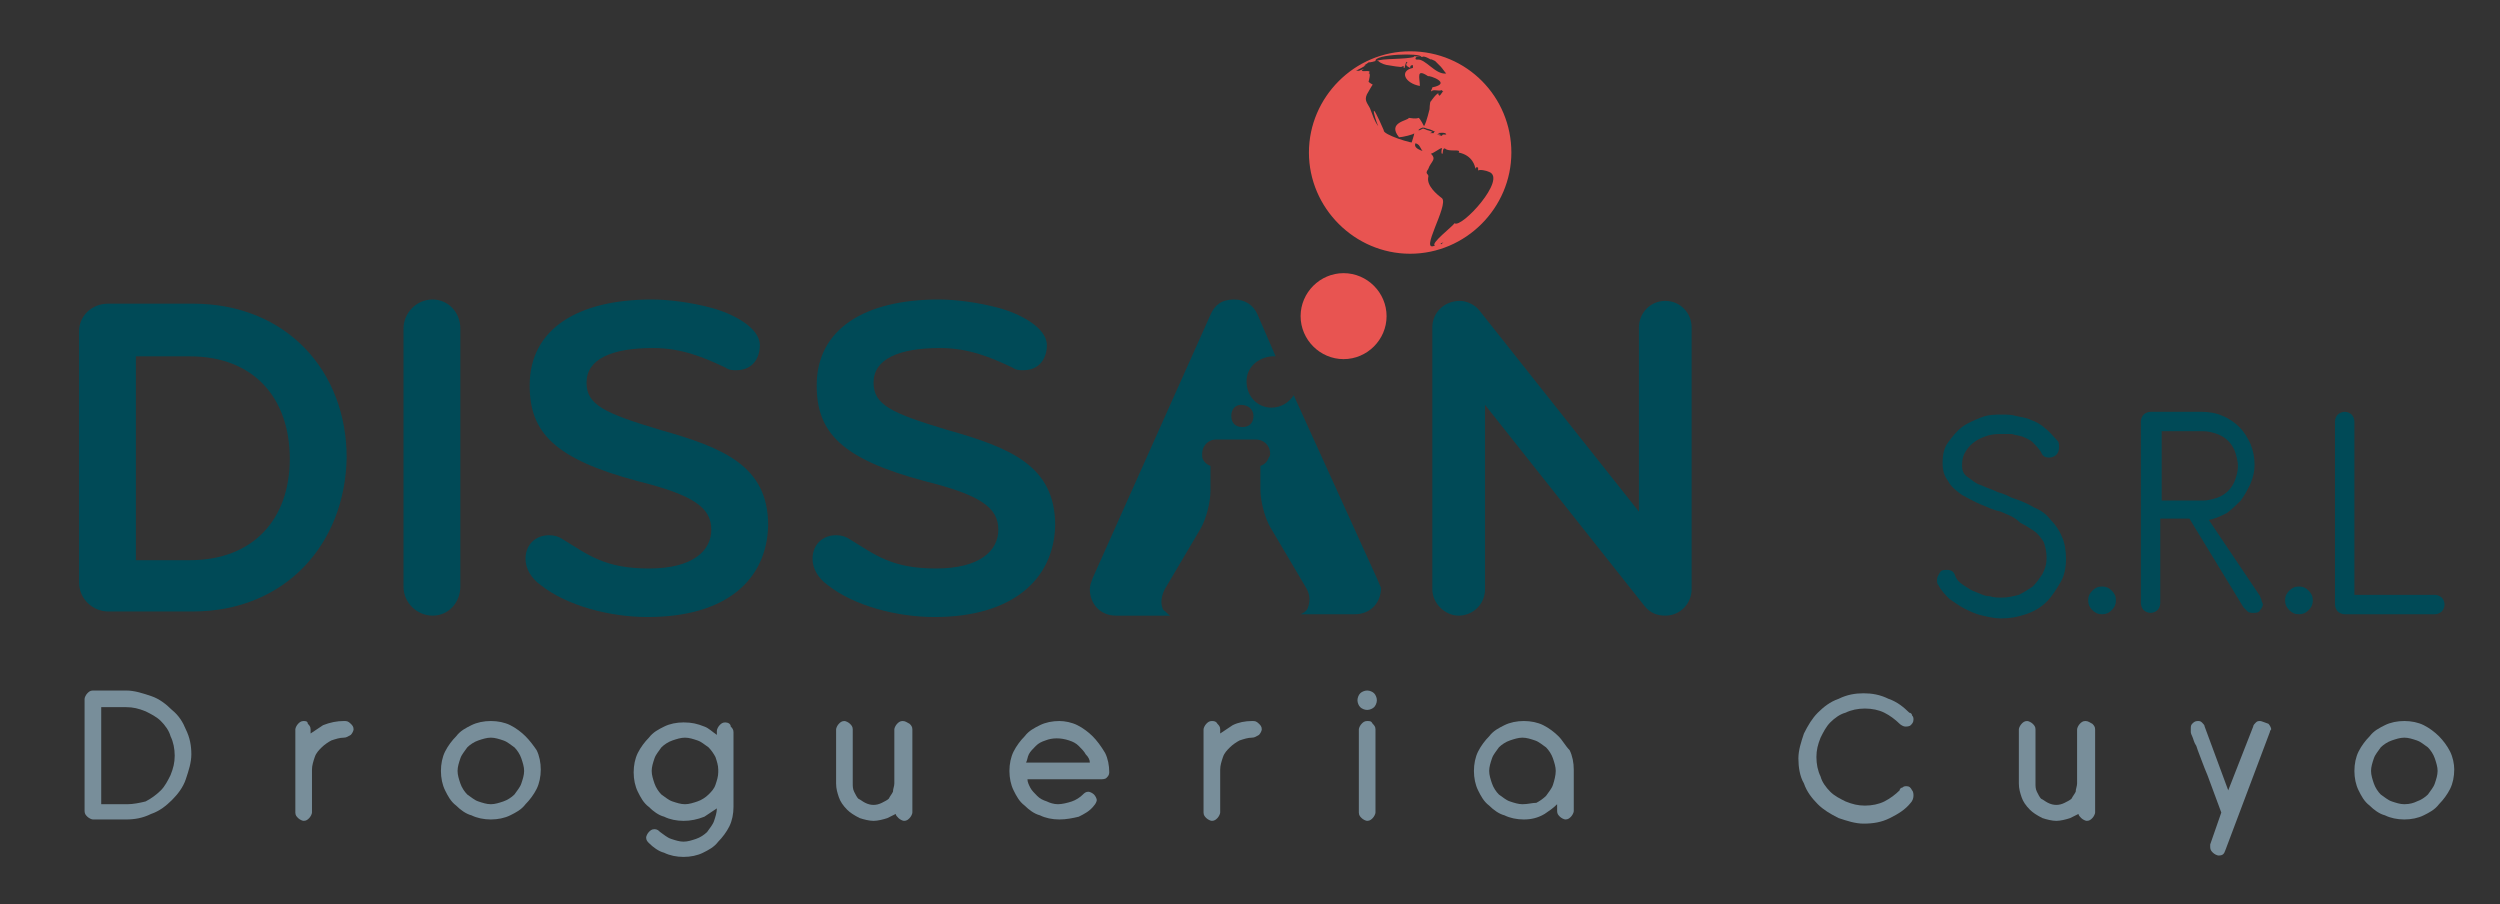 <?xml version="1.0" encoding="utf-8"?>
<!-- Generator: Adobe Illustrator 22.0.0, SVG Export Plug-In . SVG Version: 6.00 Build 0)  -->
<svg version="1.1" id="Capa_1" xmlns="http://www.w3.org/2000/svg" xmlns:xlink="http://www.w3.org/1999/xlink" x="0px" y="0px"
	 viewBox="0 0 180.3 65.2" style="enable-background:new 0 0 180.3 65.2;" xml:space="preserve">
<rect x="0" y="0" width="180.3" height="65.2" fill="#333333" stroke="none"/>
<g>
	<g>
		<path style="fill:#004A57;" d="M144.3,36.9c-0.5-0.1-0.9-0.3-1.4-0.5c-0.5-0.2-1-0.5-1.4-0.7c-0.4-0.3-0.8-0.6-1-1
			c-0.3-0.4-0.4-0.8-0.4-1.3c0-0.6,0.1-1.1,0.4-1.5c0.3-0.4,0.6-0.8,1-1.1c0.4-0.3,0.9-0.5,1.4-0.7c0.5-0.2,1-0.2,1.5-0.2
			c0.3,0,0.7,0,1,0.1c0.4,0.1,0.7,0.1,1.1,0.3c0.3,0.1,0.7,0.3,1,0.6c0.3,0.2,0.6,0.6,0.9,0.9c0.1,0.1,0.1,0.3,0.1,0.5
			c0,0.2-0.1,0.4-0.2,0.5c-0.1,0.1-0.3,0.2-0.5,0.2c-0.3,0-0.5-0.1-0.6-0.4c-0.2-0.3-0.4-0.5-0.6-0.7c-0.2-0.2-0.5-0.3-0.7-0.4
			c-0.3-0.1-0.5-0.1-0.8-0.2c-0.3,0-0.5,0-0.7,0c-0.3,0-0.6,0-1,0.1c-0.3,0.1-0.6,0.2-0.9,0.4c-0.3,0.2-0.5,0.4-0.7,0.7
			c-0.2,0.3-0.3,0.6-0.3,1.1c0,0.3,0.1,0.6,0.4,0.8c0.3,0.2,0.6,0.5,1,0.6c0.4,0.2,0.8,0.3,1.2,0.5c0.4,0.1,0.8,0.3,1,0.4
			c0.6,0.2,1.1,0.4,1.6,0.7c0.5,0.2,0.9,0.5,1.2,0.9c0.3,0.3,0.6,0.7,0.8,1.2c0.2,0.4,0.3,1,0.3,1.6c0,0.6-0.1,1.2-0.4,1.7
			c-0.3,0.5-0.6,1-1,1.4c-0.4,0.4-0.9,0.7-1.5,0.9c-0.6,0.2-1.1,0.3-1.8,0.3c-0.4,0-0.9-0.1-1.3-0.2c-0.5-0.1-0.9-0.3-1.3-0.5
			c-0.4-0.2-0.8-0.5-1.1-0.7c-0.3-0.3-0.6-0.6-0.8-1c-0.1-0.1-0.1-0.2-0.1-0.4c0-0.2,0.1-0.3,0.2-0.5c0.1-0.2,0.3-0.2,0.5-0.2
			c0.3,0,0.5,0.1,0.6,0.4c0.1,0.3,0.3,0.5,0.6,0.7c0.3,0.2,0.6,0.4,0.9,0.5c0.3,0.1,0.6,0.3,1,0.3c0.3,0.1,0.6,0.1,0.9,0.1
			c0.4,0,0.8-0.1,1.2-0.2c0.4-0.2,0.7-0.4,1-0.6c0.3-0.3,0.5-0.6,0.7-0.9c0.2-0.4,0.3-0.7,0.3-1.2c0-0.4-0.1-0.8-0.2-1.1
			c-0.2-0.3-0.4-0.6-0.7-0.8c-0.3-0.2-0.6-0.4-1-0.6C145.2,37.2,144.7,37.1,144.3,36.9z"/>
		<path style="fill:#004A57;" d="M150.6,43.3c0-0.3,0.1-0.5,0.3-0.7c0.2-0.2,0.4-0.3,0.7-0.3c0.3,0,0.5,0.1,0.7,0.3
			c0.2,0.2,0.3,0.4,0.3,0.7c0,0.3-0.1,0.5-0.3,0.7c-0.2,0.2-0.4,0.3-0.7,0.3c-0.3,0-0.5-0.1-0.7-0.3
			C150.7,43.8,150.6,43.6,150.6,43.3z"/>
		<path style="fill:#004A57;" d="M154.4,30.4c0-0.2,0.1-0.4,0.2-0.5c0.1-0.1,0.3-0.2,0.5-0.2h3.7c0.5,0,1.1,0.1,1.5,0.3
			c0.5,0.2,0.9,0.5,1.2,0.8c0.4,0.4,0.6,0.8,0.8,1.2c0.2,0.5,0.3,1,0.3,1.5c0,0.5-0.1,0.9-0.3,1.4c-0.2,0.4-0.4,0.8-0.7,1.2
			c-0.3,0.3-0.6,0.6-1,0.9c-0.4,0.2-0.8,0.4-1.3,0.5L163,43c0,0.1,0.1,0.2,0.1,0.3c0,0.1,0.1,0.2,0.1,0.3c0,0.1-0.1,0.3-0.2,0.4
			c-0.1,0.2-0.3,0.2-0.5,0.2c-0.1,0-0.3,0-0.4-0.1c-0.1-0.1-0.2-0.2-0.3-0.3l-3.9-6.4h-2.1v6.1c0,0.2-0.1,0.4-0.2,0.5
			c-0.1,0.1-0.3,0.2-0.5,0.2c-0.2,0-0.4-0.1-0.5-0.2c-0.1-0.1-0.2-0.3-0.2-0.5V30.4z M155.9,31.1v5h3c0.3,0,0.7-0.1,1-0.2
			c0.3-0.1,0.6-0.3,0.8-0.5c0.2-0.2,0.4-0.5,0.5-0.8c0.1-0.3,0.2-0.6,0.2-1c0-0.3-0.1-0.7-0.2-1c-0.1-0.3-0.3-0.6-0.5-0.8
			c-0.2-0.2-0.5-0.4-0.8-0.5c-0.3-0.1-0.6-0.2-1-0.2H155.9z"/>
		<path style="fill:#004A57;" d="M164.8,43.3c0-0.3,0.1-0.5,0.3-0.7c0.2-0.2,0.4-0.3,0.7-0.3c0.3,0,0.5,0.1,0.7,0.3
			c0.2,0.2,0.3,0.4,0.3,0.7c0,0.3-0.1,0.5-0.3,0.7c-0.2,0.2-0.4,0.3-0.7,0.3c-0.3,0-0.5-0.1-0.7-0.3
			C164.9,43.8,164.8,43.6,164.8,43.3z"/>
		<path style="fill:#004A57;" d="M168.4,30.4c0-0.2,0.1-0.4,0.2-0.5c0.1-0.1,0.3-0.2,0.5-0.2c0.2,0,0.4,0.1,0.5,0.2
			c0.1,0.1,0.2,0.3,0.2,0.5v12.5h5.8c0.2,0,0.4,0.1,0.5,0.2c0.1,0.1,0.2,0.3,0.2,0.5c0,0.2-0.1,0.4-0.2,0.5
			c-0.1,0.1-0.3,0.2-0.5,0.2h-6.5c-0.2,0-0.4-0.1-0.5-0.2c-0.1-0.1-0.2-0.3-0.2-0.5V30.4z"/>
	</g>
	<g>
		<path style="fill:#788E9A;" d="M12.4,51.2c-0.4-0.4-0.9-0.8-1.5-1c-0.6-0.2-1.2-0.4-1.8-0.4H6.7c-0.2,0-0.3,0.1-0.4,0.2
			c-0.1,0.1-0.2,0.3-0.2,0.4v8.1c0,0.2,0.1,0.3,0.2,0.4c0.1,0.1,0.3,0.2,0.4,0.2h2.4c0.6,0,1.2-0.1,1.8-0.4c0.6-0.2,1.1-0.6,1.5-1
			c0.4-0.4,0.8-0.9,1-1.5c0.2-0.6,0.4-1.2,0.4-1.8c0-0.6-0.1-1.2-0.4-1.8C13.2,52.1,12.9,51.6,12.4,51.2z M9.2,58H7.3v-7h1.8
			c0.5,0,0.9,0.1,1.4,0.3c0.4,0.2,0.8,0.4,1.1,0.7c0.3,0.3,0.6,0.7,0.7,1.1c0.2,0.4,0.3,0.9,0.3,1.4c0,0.5-0.1,0.9-0.3,1.4
			c-0.2,0.4-0.4,0.8-0.7,1.1c-0.3,0.3-0.7,0.6-1.1,0.8C10.1,57.9,9.6,58,9.2,58z"/>
		<path style="fill:#788E9A;" d="M24.8,52c-0.5,0-1,0.1-1.5,0.3c-0.3,0.2-0.6,0.4-0.9,0.6v-0.3c0-0.2-0.1-0.3-0.2-0.4
			C22.2,52,22,52,21.9,52c-0.2,0-0.3,0.1-0.4,0.2c-0.1,0.1-0.2,0.3-0.2,0.4v6c0,0.2,0.1,0.3,0.2,0.4c0.1,0.1,0.3,0.2,0.4,0.2
			c0.2,0,0.3-0.1,0.4-0.2c0.1-0.1,0.2-0.3,0.2-0.4l0-3.1c0-0.3,0.1-0.6,0.2-0.9c0.1-0.3,0.3-0.5,0.5-0.7c0.2-0.2,0.5-0.4,0.7-0.5
			c0.3-0.1,0.6-0.2,0.9-0.2c0.2,0,0.3-0.1,0.5-0.2c0.1-0.1,0.2-0.3,0.2-0.4c0-0.2-0.1-0.3-0.2-0.4C25.1,52,25,52,24.8,52z"/>
		<path style="fill:#788E9A;" d="M37.9,53.1c-0.3-0.3-0.7-0.6-1.1-0.8c-0.4-0.2-0.9-0.3-1.4-0.3c0,0,0,0,0,0c-0.5,0-1,0.1-1.4,0.3
			c-0.4,0.2-0.8,0.4-1.1,0.8c-0.3,0.3-0.6,0.7-0.8,1.1c-0.2,0.4-0.3,0.9-0.3,1.4c0,0.5,0.1,1,0.3,1.4c0.2,0.4,0.4,0.8,0.8,1.1
			c0.3,0.3,0.7,0.6,1.1,0.7c0.4,0.2,0.9,0.3,1.4,0.3c0.5,0,1-0.1,1.4-0.3c0.4-0.2,0.8-0.4,1.1-0.8c0.3-0.3,0.6-0.7,0.8-1.1
			c0.2-0.4,0.3-0.9,0.3-1.4c0-0.5-0.1-1-0.3-1.4C38.5,53.8,38.2,53.4,37.9,53.1z M35.4,58c-0.3,0-0.6-0.1-0.9-0.2
			c-0.3-0.1-0.5-0.3-0.8-0.5c-0.2-0.2-0.4-0.5-0.5-0.8c-0.1-0.3-0.2-0.6-0.2-0.9c0-0.3,0.1-0.6,0.2-0.9c0.1-0.3,0.3-0.5,0.5-0.8
			c0.2-0.2,0.5-0.4,0.8-0.5c0.3-0.1,0.6-0.2,0.9-0.2c0.3,0,0.6,0.1,0.9,0.2c0.3,0.1,0.5,0.3,0.8,0.5c0.2,0.2,0.4,0.5,0.5,0.8
			c0.1,0.3,0.2,0.6,0.2,0.9c0,0.3-0.1,0.6-0.2,0.9c-0.1,0.3-0.3,0.5-0.5,0.8c-0.2,0.2-0.5,0.4-0.8,0.5C36,57.9,35.7,58,35.4,58z"/>
		<path style="fill:#788E9A;" d="M52.3,52.1c-0.2,0-0.3,0.1-0.4,0.2c-0.1,0.1-0.2,0.3-0.2,0.4V53c-0.3-0.2-0.6-0.5-0.9-0.6
			c-0.5-0.2-0.9-0.3-1.5-0.3c-0.5,0-1,0.1-1.4,0.3c-0.4,0.2-0.8,0.4-1.1,0.8c-0.3,0.3-0.6,0.7-0.8,1.1c-0.2,0.4-0.3,0.9-0.3,1.4
			c0,0.5,0.1,1,0.3,1.4c0.2,0.4,0.4,0.8,0.8,1.1c0.3,0.3,0.7,0.6,1.1,0.7c0.4,0.2,0.9,0.3,1.4,0.3c0.5,0,1-0.1,1.5-0.3
			c0.3-0.2,0.6-0.4,0.9-0.6c0,0.3-0.1,0.6-0.2,0.9c-0.1,0.3-0.3,0.5-0.5,0.8c-0.2,0.2-0.5,0.4-0.8,0.5c-0.3,0.1-0.6,0.2-0.9,0.2
			c-0.3,0-0.6-0.1-0.9-0.2c-0.3-0.1-0.5-0.3-0.8-0.5c-0.1-0.1-0.2-0.2-0.4-0.2c-0.2,0-0.3,0.1-0.4,0.2c-0.1,0.1-0.2,0.3-0.2,0.4
			c0,0.2,0.1,0.3,0.2,0.4l0,0c0.3,0.3,0.7,0.6,1.1,0.7c0.4,0.2,0.9,0.3,1.4,0.3c0.5,0,1-0.1,1.4-0.3c0.4-0.2,0.8-0.4,1.1-0.8
			c0.3-0.3,0.6-0.7,0.8-1.1c0.2-0.4,0.3-0.9,0.3-1.4v-5.4c0-0.2-0.1-0.3-0.2-0.4C52.7,52.2,52.5,52.1,52.3,52.1z M49.4,58
			c-0.3,0-0.6-0.1-0.9-0.2c-0.3-0.1-0.5-0.3-0.8-0.5c-0.2-0.2-0.4-0.5-0.5-0.8c-0.1-0.3-0.2-0.6-0.2-0.9c0-0.3,0.1-0.6,0.2-0.9
			c0.1-0.3,0.3-0.5,0.5-0.8c0.2-0.2,0.5-0.4,0.8-0.5c0.3-0.1,0.6-0.2,0.9-0.2c0.3,0,0.6,0.1,0.9,0.2c0.3,0.1,0.5,0.3,0.8,0.5
			c0.2,0.2,0.4,0.5,0.5,0.7c0.1,0.3,0.2,0.6,0.2,0.9l0,0.2c0,0.3-0.1,0.6-0.2,0.9c-0.1,0.3-0.3,0.5-0.5,0.7
			c-0.2,0.2-0.5,0.4-0.8,0.5C50,57.9,49.7,58,49.4,58z"/>
		<path style="fill:#788E9A;" d="M65.1,52c-0.2,0-0.3,0.1-0.4,0.2c-0.1,0.1-0.2,0.3-0.2,0.4l0,3.9c0,0.2-0.1,0.4-0.1,0.6
			c-0.1,0.2-0.2,0.3-0.3,0.5c-0.1,0.1-0.3,0.2-0.5,0.3c-0.4,0.2-0.8,0.2-1.2,0c-0.2-0.1-0.3-0.2-0.5-0.3c-0.1-0.1-0.2-0.3-0.3-0.5
			c-0.1-0.2-0.1-0.4-0.1-0.6v-3.9c0-0.2-0.1-0.3-0.2-0.4c-0.1-0.1-0.3-0.2-0.4-0.2c-0.2,0-0.3,0.1-0.4,0.2c-0.1,0.1-0.2,0.3-0.2,0.4
			v3.9c0,0.4,0.1,0.7,0.2,1c0.1,0.3,0.3,0.6,0.6,0.9c0.2,0.2,0.5,0.4,0.9,0.6c0.3,0.1,0.7,0.2,1,0.2c0.3,0,0.7-0.1,1-0.2
			c0.2-0.1,0.4-0.2,0.6-0.3c0,0.1,0.1,0.2,0.2,0.3c0.1,0.1,0.3,0.2,0.4,0.2c0.2,0,0.3-0.1,0.4-0.2c0.1-0.1,0.2-0.3,0.2-0.4v-6
			c0-0.2-0.1-0.3-0.2-0.4C65.4,52.1,65.3,52,65.1,52z"/>
		<path style="fill:#788E9A;" d="M78.8,53.1c-0.3-0.3-0.7-0.6-1.1-0.8c-0.4-0.2-0.9-0.3-1.3-0.3c0,0,0,0,0,0c-0.5,0-1,0.1-1.4,0.3
			c-0.4,0.2-0.8,0.4-1.1,0.8c-0.3,0.3-0.6,0.7-0.8,1.1c-0.2,0.4-0.3,0.9-0.3,1.4c0,0.5,0.1,1,0.3,1.4c0.2,0.4,0.4,0.8,0.8,1.1
			c0.3,0.3,0.7,0.6,1.1,0.7c0.4,0.2,0.9,0.3,1.4,0.3c0.5,0,1-0.1,1.4-0.2c0.4-0.2,0.8-0.4,1.1-0.8c0.1-0.1,0.2-0.3,0.2-0.4
			s-0.1-0.3-0.2-0.4c-0.1-0.1-0.3-0.2-0.4-0.2c-0.2,0-0.3,0.1-0.4,0.2c-0.2,0.2-0.5,0.4-0.8,0.5C77,57.9,76.6,58,76.3,58
			c-0.3,0-0.6-0.1-0.8-0.2c-0.3-0.1-0.5-0.2-0.7-0.4c-0.2-0.2-0.4-0.4-0.5-0.6c-0.1-0.2-0.2-0.4-0.2-0.6h5.3c0.1,0,0.3,0,0.4-0.1
			c0.1-0.1,0.2-0.2,0.2-0.4c0-0.5-0.1-1-0.3-1.4C79.4,53.8,79.1,53.4,78.8,53.1z M78.6,55H74c0.1-0.2,0.1-0.4,0.2-0.6
			c0.1-0.2,0.3-0.4,0.5-0.6c0.2-0.2,0.4-0.3,0.7-0.4c0.5-0.2,1.1-0.2,1.7,0c0.3,0.1,0.5,0.2,0.7,0.4c0.2,0.2,0.4,0.4,0.5,0.6
			C78.5,54.6,78.6,54.8,78.6,55z"/>
		<path style="fill:#788E9A;" d="M90.3,52c-0.5,0-1,0.1-1.4,0.3c-0.3,0.2-0.6,0.4-0.9,0.6v-0.3c0-0.2-0.1-0.3-0.2-0.4
			C87.7,52,87.5,52,87.4,52c-0.2,0-0.3,0.1-0.4,0.2c-0.1,0.1-0.2,0.3-0.2,0.4v6c0,0.2,0.1,0.3,0.2,0.4c0.1,0.1,0.3,0.2,0.4,0.2
			c0.2,0,0.3-0.1,0.4-0.2c0.1-0.1,0.2-0.3,0.2-0.4l0-3.1c0-0.3,0.1-0.6,0.2-0.9c0.1-0.3,0.3-0.5,0.5-0.7c0.2-0.2,0.5-0.4,0.7-0.5
			c0.3-0.1,0.6-0.2,0.9-0.2c0.2,0,0.3-0.1,0.5-0.2c0.1-0.1,0.2-0.3,0.2-0.4c0-0.2-0.1-0.3-0.2-0.4C90.6,52,90.5,52,90.3,52z"/>
		<path style="fill:#788E9A;" d="M98.6,49.8c-0.2,0-0.4,0.1-0.5,0.2c-0.1,0.1-0.2,0.3-0.2,0.5c0,0.2,0.1,0.4,0.2,0.5
			c0.1,0.1,0.3,0.2,0.5,0.2c0.2,0,0.4-0.1,0.5-0.2c0.1-0.1,0.2-0.3,0.2-0.5c0-0.2-0.1-0.4-0.2-0.5C99,49.9,98.8,49.8,98.6,49.8z"/>
		<path style="fill:#788E9A;" d="M98.6,52c-0.2,0-0.3,0.1-0.4,0.2c-0.1,0.1-0.2,0.3-0.2,0.4v6c0,0.2,0.1,0.3,0.2,0.4
			c0.1,0.1,0.3,0.2,0.4,0.2c0.2,0,0.3-0.1,0.4-0.2c0.1-0.1,0.2-0.3,0.2-0.4v-6c0-0.2-0.1-0.3-0.2-0.4C98.9,52,98.8,52,98.6,52z"/>
		<path style="fill:#788E9A;" d="M112.4,53.1c-0.3-0.3-0.7-0.6-1.1-0.8c-0.4-0.2-0.9-0.3-1.4-0.3c-0.5,0-1,0.1-1.4,0.3
			c-0.4,0.2-0.8,0.4-1.1,0.8c-0.3,0.3-0.6,0.7-0.8,1.1c-0.2,0.4-0.3,0.9-0.3,1.4c0,0.5,0.1,1,0.3,1.4c0.2,0.4,0.4,0.8,0.8,1.1
			c0.3,0.3,0.7,0.6,1.1,0.7c0.4,0.2,0.9,0.3,1.4,0.3c0.5,0,1-0.1,1.5-0.4c0.3-0.2,0.6-0.4,0.9-0.7v0.5c0,0.2,0.1,0.3,0.2,0.4
			c0.1,0.1,0.3,0.2,0.4,0.2c0.2,0,0.3-0.1,0.4-0.2c0.1-0.1,0.2-0.3,0.2-0.4v-3c0-0.5-0.1-1-0.3-1.4
			C112.9,53.8,112.7,53.4,112.4,53.1z M109.8,58c-0.3,0-0.6-0.1-0.9-0.2c-0.3-0.1-0.5-0.3-0.8-0.5c-0.2-0.2-0.4-0.5-0.5-0.8
			c-0.1-0.3-0.2-0.6-0.2-0.9c0-0.3,0.1-0.6,0.2-0.9c0.1-0.3,0.3-0.5,0.5-0.8c0.2-0.2,0.5-0.4,0.8-0.5c0.3-0.1,0.6-0.2,0.9-0.2
			c0.3,0,0.6,0.1,0.9,0.2c0.3,0.1,0.5,0.3,0.8,0.5c0.2,0.2,0.4,0.5,0.5,0.8c0.1,0.3,0.2,0.6,0.2,0.9c0,0.3-0.1,0.7-0.2,1
			c-0.1,0.3-0.3,0.5-0.5,0.8c-0.2,0.2-0.5,0.4-0.7,0.5C110.5,57.9,110.2,58,109.8,58z"/>
		<path style="fill:#788E9A;" d="M137.5,56.7c-0.1,0-0.2,0-0.3,0.1c-0.1,0-0.2,0.1-0.2,0.2c-0.3,0.3-0.7,0.6-1.1,0.8
			c-0.4,0.2-0.9,0.3-1.4,0.3c-0.5,0-0.9-0.1-1.4-0.3c-0.4-0.2-0.8-0.4-1.1-0.7c-0.3-0.3-0.6-0.7-0.7-1.1c-0.2-0.4-0.3-0.9-0.3-1.4
			c0-0.5,0.1-0.9,0.3-1.4c0.2-0.4,0.4-0.8,0.7-1.1c0.3-0.3,0.7-0.6,1.1-0.7c0.4-0.2,0.9-0.3,1.4-0.3c0.5,0,1,0.1,1.4,0.3
			c0.4,0.2,0.8,0.5,1.1,0.8c0.1,0.1,0.3,0.2,0.4,0.2c0.1,0,0.3,0,0.4-0.1c0.1-0.1,0.2-0.2,0.2-0.4c0-0.1,0-0.2-0.1-0.3
			c0-0.1-0.1-0.2-0.2-0.2c-0.4-0.4-0.9-0.8-1.5-1c-0.6-0.3-1.2-0.4-1.8-0.4c-0.6,0-1.2,0.1-1.8,0.4c-0.6,0.2-1.1,0.6-1.5,1
			c-0.4,0.4-0.7,0.9-1,1.5c-0.2,0.6-0.4,1.2-0.4,1.8c0,0.6,0.1,1.3,0.4,1.8c0.2,0.6,0.6,1.1,1,1.5c0.4,0.4,0.9,0.7,1.5,1
			c0.6,0.2,1.2,0.4,1.8,0.4c0.7,0,1.3-0.1,1.9-0.4c0.6-0.3,1.1-0.6,1.5-1.1c0.1-0.1,0.2-0.3,0.2-0.5c0-0.1,0-0.3-0.1-0.4
			C137.8,56.8,137.7,56.7,137.5,56.7z"/>
		<path style="fill:#788E9A;" d="M150.4,52c-0.2,0-0.3,0.1-0.4,0.2c-0.1,0.1-0.2,0.3-0.2,0.4l0,3.9c0,0.2-0.1,0.4-0.1,0.6
			c-0.1,0.2-0.2,0.3-0.3,0.5c-0.1,0.1-0.3,0.2-0.5,0.3c-0.4,0.2-0.8,0.2-1.2,0c-0.2-0.1-0.3-0.2-0.5-0.3c-0.1-0.1-0.2-0.3-0.3-0.5
			c-0.1-0.2-0.1-0.4-0.1-0.6v-3.9c0-0.2-0.1-0.3-0.2-0.4c-0.1-0.1-0.3-0.2-0.4-0.2c-0.2,0-0.3,0.1-0.4,0.2c-0.1,0.1-0.2,0.3-0.2,0.4
			v3.9c0,0.4,0.1,0.7,0.2,1c0.1,0.3,0.3,0.6,0.6,0.9c0.2,0.2,0.5,0.4,0.9,0.6c0.3,0.1,0.7,0.2,1,0.2c0.3,0,0.7-0.1,1-0.2
			c0.2-0.1,0.4-0.2,0.6-0.3c0,0.1,0.1,0.2,0.2,0.3c0.1,0.1,0.3,0.2,0.4,0.2c0.2,0,0.3-0.1,0.4-0.2c0.1-0.1,0.2-0.3,0.2-0.4v-6
			c0-0.2-0.1-0.3-0.2-0.4C150.7,52.1,150.6,52,150.4,52z"/>
		<path style="fill:#788E9A;" d="M163,52c-0.1,0-0.2,0-0.3,0.1c-0.1,0.1-0.2,0.2-0.2,0.3l-1.8,4.6l-1.7-4.6c0-0.1-0.1-0.2-0.2-0.3
			c-0.1-0.1-0.2-0.1-0.3-0.1c-0.2,0-0.3,0.1-0.4,0.2c-0.1,0.1-0.1,0.2-0.1,0.4c0,0.1,0,0.2,0,0.2c0,0,0,0.1,0.1,0.3
			c0.1,0.2,0.1,0.4,0.3,0.7l0.1,0.3c0.2,0.5,0.4,1.1,0.7,1.8l1,2.7l-0.8,2.3c0,0,0,0.1,0,0.1c0,0,0,0.1,0,0.1c0,0.2,0.1,0.3,0.2,0.4
			c0.1,0.1,0.3,0.2,0.4,0.2c0.3,0,0.4-0.1,0.5-0.4l3.2-8.5c0-0.1,0.1-0.2,0.1-0.2c0-0.1-0.1-0.3-0.2-0.4C163.3,52.1,163.1,52,163,52
			z"/>
		<path style="fill:#788E9A;" d="M176.7,54.2c-0.2-0.4-0.5-0.8-0.8-1.1c-0.3-0.3-0.7-0.6-1.1-0.8c-0.4-0.2-0.9-0.3-1.4-0.3
			c0,0,0,0,0,0c-0.5,0-1,0.1-1.4,0.3c-0.4,0.2-0.8,0.4-1.1,0.8c-0.3,0.3-0.6,0.7-0.8,1.1c-0.2,0.4-0.3,0.9-0.3,1.4
			c0,0.5,0.1,1,0.3,1.4c0.2,0.4,0.4,0.8,0.8,1.1c0.3,0.3,0.7,0.6,1.1,0.7c0.4,0.2,0.9,0.3,1.4,0.3c0.5,0,1-0.1,1.4-0.3
			c0.4-0.2,0.8-0.4,1.1-0.8c0.3-0.3,0.6-0.7,0.8-1.1c0.2-0.4,0.3-0.9,0.3-1.4C177,55.1,176.9,54.6,176.7,54.2z M173.4,58
			c-0.3,0-0.6-0.1-0.9-0.2c-0.3-0.1-0.5-0.3-0.8-0.5c-0.2-0.2-0.4-0.5-0.5-0.8c-0.1-0.3-0.2-0.6-0.2-0.9c0-0.3,0.1-0.6,0.2-0.9
			c0.1-0.3,0.3-0.5,0.5-0.8c0.2-0.2,0.5-0.4,0.8-0.5c0.3-0.1,0.6-0.2,0.9-0.2c0.3,0,0.6,0.1,0.9,0.2c0.3,0.1,0.5,0.3,0.8,0.5
			c0.2,0.2,0.4,0.5,0.5,0.8c0.1,0.3,0.2,0.6,0.2,0.9c0,0.3-0.1,0.6-0.2,0.9c-0.1,0.3-0.3,0.5-0.5,0.8c-0.2,0.2-0.5,0.4-0.8,0.5
			C174.1,57.9,173.8,58,173.4,58z"/>
	</g>
	<path style="fill:#004A57;" d="M13.9,44.1H7.8c-1.1,0-2.1-0.9-2.1-2.1V23.9c0-1.1,0.9-2,2.1-2h6.1c6.8,0,11.1,4.9,11.1,11.1
		C24.9,39.2,20.6,44.1,13.9,44.1z M13.7,25.7H9.8v14.7h3.9c4.6,0,7.2-3,7.2-7.3C20.9,28.7,18.3,25.7,13.7,25.7z"/>
	<path style="fill:#004A57;" d="M31.2,44.4c-1.1,0-2.1-0.9-2.1-2.1V23.7c0-1.1,0.9-2.1,2.1-2.1c1.1,0,2,0.9,2,2.1v18.6
		C33.2,43.4,32.4,44.4,31.2,44.4z"/>
	<path style="fill:#004A57;" d="M46.7,44.5c-2.7,0-5.8-0.8-7.7-2.3c-0.7-0.5-1.1-1.2-1.1-1.9c0-1,0.7-1.7,1.7-1.7
		c0.4,0,0.7,0.1,1,0.3c1.8,1.1,3,2.1,6.2,2.1c3.2,0,4.5-1.3,4.5-2.8c0-1.6-1.3-2.5-5.3-3.5c-6-1.6-7.8-3.5-7.8-6.9
		c0-4.1,3.5-6.2,8.8-6.2c1.2,0,2.8,0.2,4.3,0.6c1.5,0.4,3.5,1.4,3.5,2.7c0,0.9-0.5,1.8-1.7,1.8c-0.3,0-0.5,0-0.8-0.2
		c-1.5-0.7-3.1-1.4-5.2-1.4c-3,0-4.8,0.8-4.8,2.5c0,1.6,1.3,2.2,5.3,3.4c4.6,1.3,7.8,2.6,7.8,6.9C55.3,41.8,52.4,44.5,46.7,44.5z"/>
	<path style="fill:#004A57;" d="M67.4,44.5c-2.7,0-5.8-0.8-7.7-2.3c-0.7-0.5-1.1-1.2-1.1-1.9c0-1,0.7-1.7,1.7-1.7
		c0.4,0,0.7,0.1,1,0.3c1.8,1.1,3,2.1,6.2,2.1c3.2,0,4.5-1.3,4.5-2.8c0-1.6-1.3-2.5-5.3-3.5c-6-1.6-7.8-3.5-7.8-6.9
		c0-4.1,3.5-6.2,8.8-6.2c1.2,0,2.8,0.2,4.3,0.6c1.5,0.4,3.5,1.4,3.5,2.7c0,0.9-0.5,1.8-1.7,1.8c-0.3,0-0.5,0-0.8-0.2
		c-1.5-0.7-3.1-1.4-5.2-1.4c-3,0-4.8,0.8-4.8,2.5c0,1.6,1.3,2.2,5.3,3.4c4.6,1.3,7.8,2.6,7.8,6.9C76,41.8,73,44.5,67.4,44.5z"/>
	<path style="fill:#004A57;" d="M120.1,44.4c-0.6,0-1.1-0.2-1.5-0.7l-11.5-14.5v13.3c0,1.1-0.9,1.9-1.9,1.9c-1,0-1.9-0.9-1.9-1.9
		V23.6c0-1,0.8-1.9,2-1.9c0.5,0,1.1,0.3,1.4,0.7l11.5,14.5V23.6c0-1,0.8-1.9,1.9-1.9c1.1,0,1.9,0.9,1.9,1.9v18.9
		C122,43.5,121.2,44.4,120.1,44.4z"/>
	<path style="fill:#004A57;" d="M99.3,41.7l-6-13.2c-0.3,0.5-0.9,0.9-1.6,0.9c-1,0-1.8-0.8-1.8-1.9c0-1,0.8-1.7,1.8-1.8
		c0.1,0,0.2,0,0.3,0l-1.3-3c-0.3-0.7-0.9-1.1-1.7-1.1c-0.9,0-1.4,0.4-1.7,1.1l-8.5,19c-0.1,0.3-0.2,0.5-0.2,0.8c0,1,0.7,1.9,1.9,1.9
		c0.3,0,1.8,0,3.9,0c-0.2-0.1-0.3-0.3-0.5-0.4c-0.2-0.4-0.2-0.9,0.1-1.5l2.6-4.4c0.4-0.7,0.7-1.9,0.7-2.7V34c0-0.1,0-0.3,0-0.4
		c-0.3-0.1-0.6-0.4-0.6-0.7c0-0.1,0-0.2,0-0.2c0-0.5,0.4-1,1-1h2.9c0.5,0,1,0.4,1,1c0,0.1,0,0.2-0.1,0.3c-0.1,0.3-0.3,0.5-0.6,0.6
		c0,0.1,0,0.3,0,0.4v1.3c0,0.8,0.3,2,0.7,2.7l2.6,4.4c0.3,0.5,0.3,1,0.1,1.5c-0.1,0.2-0.3,0.3-0.5,0.4c2.1,0,3.6,0,3.9,0
		c1.2,0,1.9-0.9,1.9-1.9C99.5,42.2,99.4,41.9,99.3,41.7z M89.6,30.8c-0.5,0-0.8-0.3-0.8-0.8c0-0.5,0.3-0.8,0.7-0.8
		c0.5,0,0.9,0.3,0.9,0.8C90.4,30.5,90.1,30.8,89.6,30.8z"/>
	<path style="fill:#E85451;" d="M100,22.8c0,1.7-1.4,3.1-3.1,3.1c-1.7,0-3.1-1.4-3.1-3.1c0-1.7,1.4-3.1,3.1-3.1
		C98.6,19.7,100,21.1,100,22.8z"/>
	<path style="fill:#FFFFFF;" d="M107.4,12.2C107.5,12.3,107.3,12.2,107.4,12.2L107.4,12.2z"/>
	<path style="fill:#FFFFFF;" d="M98.8,4.5C98.8,4.5,98.9,4.5,98.8,4.5C98.8,4.5,98.8,4.5,98.8,4.5z"/>
	<path style="fill:#E85451;" d="M101.7,3.7c-4,0-7.3,3.3-7.3,7.3c0,4,3.3,7.3,7.3,7.3c4,0,7.3-3.3,7.3-7.3
		C109,7,105.8,3.7,101.7,3.7z M104.3,9.7C104.3,9.7,104.3,9.7,104.3,9.7c0,0-0.2,0-0.2,0c-0.1,0-0.1,0.1-0.1,0.1
		c0,0-0.4-0.1-0.4-0.1c0.1,0,0.2,0,0.3,0c0,0-0.2-0.1-0.2-0.1C103.7,9.6,104.3,9.5,104.3,9.7z M103.5,4.4c0.1,0.1,0.4,0.4,0.4,0.4
		c0.1,0.1,0.3,0.4,0.4,0.5c-0.8,0.1-1.5-1.1-2.1-1c-0.2,0-0.1-0.2,0-0.2c0,0-0.1,0,0.1,0c0,0-0.1,0-0.1,0c0.1,0,0.3,0,0.5,0
		c0,0-0.1,0-0.1,0c0.1-0.1,0.6,0.2,0.6,0.2C103.1,4.2,103.5,4.4,103.5,4.4z M104.1,17.5c0,0-0.2,0.1-0.1,0.1c0,0-0.1,0-0.1,0
		C103.9,17.5,104.1,17.5,104.1,17.5C104.1,17.5,104.1,17.5,104.1,17.5z M104.9,16.1c-0.1,0.2-1.8,1.5-1.4,1.6
		c-1.2,0.6,1-2.9,0.5-3.4c-0.4-0.3-1.1-0.9-1-1.5c0.1-0.3-0.3-0.2,0-0.6c0.2-0.6,0.7-0.7,0.1-1.2c-0.1,0-1.3-0.2-1-0.7
		c-0.2,0.1-2.4-0.6-2.3-0.9c0,0-0.6-1.4-0.7-1.4c-0.1,0,0.2,0.9,0.3,1.1c-0.3-0.4-0.4-0.8-0.6-1.3c-0.2-0.4-0.5-0.6-0.1-1.2
		c0.1-0.2,0.3-0.5,0.3-0.5c0,0-0.2-0.1-0.3-0.2c0,0,0.2-0.7,0-0.6C99,5,98.3,5.2,98.2,5.1c0.1-0.1,0.2-0.1,0.2-0.1
		c-0.3,0-0.5,0.2-0.4,0.1c-0.1,0-0.1,0-0.2,0c0,0,0.6-0.3,0.7-0.4c-0.3,0.1,0.1-0.1,0.2-0.2c0,0,0.2,0,0.5-0.1
		c-0.1-0.5,3.3-0.6,3.3-0.3c-0.2,0-0.7-0.1-0.5,0c-0.6,0.2-2.4,0.1-2.7,0.3c0,0,0,0,0.1,0c0.2,0.2,0.6,0.3,0.7,0.3
		c0,0,1.1,0.2,1,0.1c0.3-0.1,0,0.1,0.2,0.1c0,0,0.1-0.6,0.2-0.4c-0.2,0.2,0,0.3,0.2,0.4c0-0.2,0.1-0.2,0.2-0.2c0,0.1,0,0.1,0,0.2
		c-1,0.2-0.6,1.1,0.5,1.3c0-0.6-0.3-1.3,0.6-0.7c0-0.1,1.8,0.5,0.3,0.8c0,0.1-0.1,0.2-0.1,0.3c0.2-0.2,0.5,0,0.8-0.1
		c0,0,0,0.1,0.1,0.1c-0.1,0-0.2,0.3-0.3,0.3c-0.1-0.1-0.1-0.2,0-0.2c-0.2,0-0.6,0.6-0.6,0.6c-0.1,0-0.1,0.7-0.1,0.6
		c0-0.1-0.2,0.9-0.4,1.2c0,0-0.3-0.6-0.4-0.6c-0.2,0.1-0.6,0-0.7,0c0,0.2-1.6,0.3-0.7,1.4c0.2,0,1.1-0.2,1.1-0.3
		c0,0.1-0.2,0.7-0.2,0.7c0.9,0,0.4,0.7,1.3,0.8c0.3,0,0.8-0.5,0.9-0.4c0,0-0.1,0.3,0,0.4c0.1,0,0-0.4,0.2-0.4c0.3,0.3,1.2,0,1,0.3
		c1,0.2,1.2,1,1.2,1.2c0-0.1,0.1-0.2,0.2-0.1c0,0.1,0,0.1,0,0.2c0.1-0.1,0.6,0,0.8,0.1C108.7,12.9,105.4,16.5,104.9,16.1z
		 M103.3,9.5c0,0-0.3-0.1-0.3-0.1c-0.1,0-0.2-0.1-0.3-0.1c-0.1-0.1-0.2,0.1-0.4,0.1c0-0.1,0.3-0.2,0.3-0.2c0.2,0,0.3,0.1,0.4,0.1
		c0.1,0,0.5,0.2,0.5,0.2c0,0-0.1,0-0.1,0.1c0,0-0.2,0-0.3,0C103.2,9.6,103.3,9.5,103.3,9.5z"/>
</g>
</svg>
